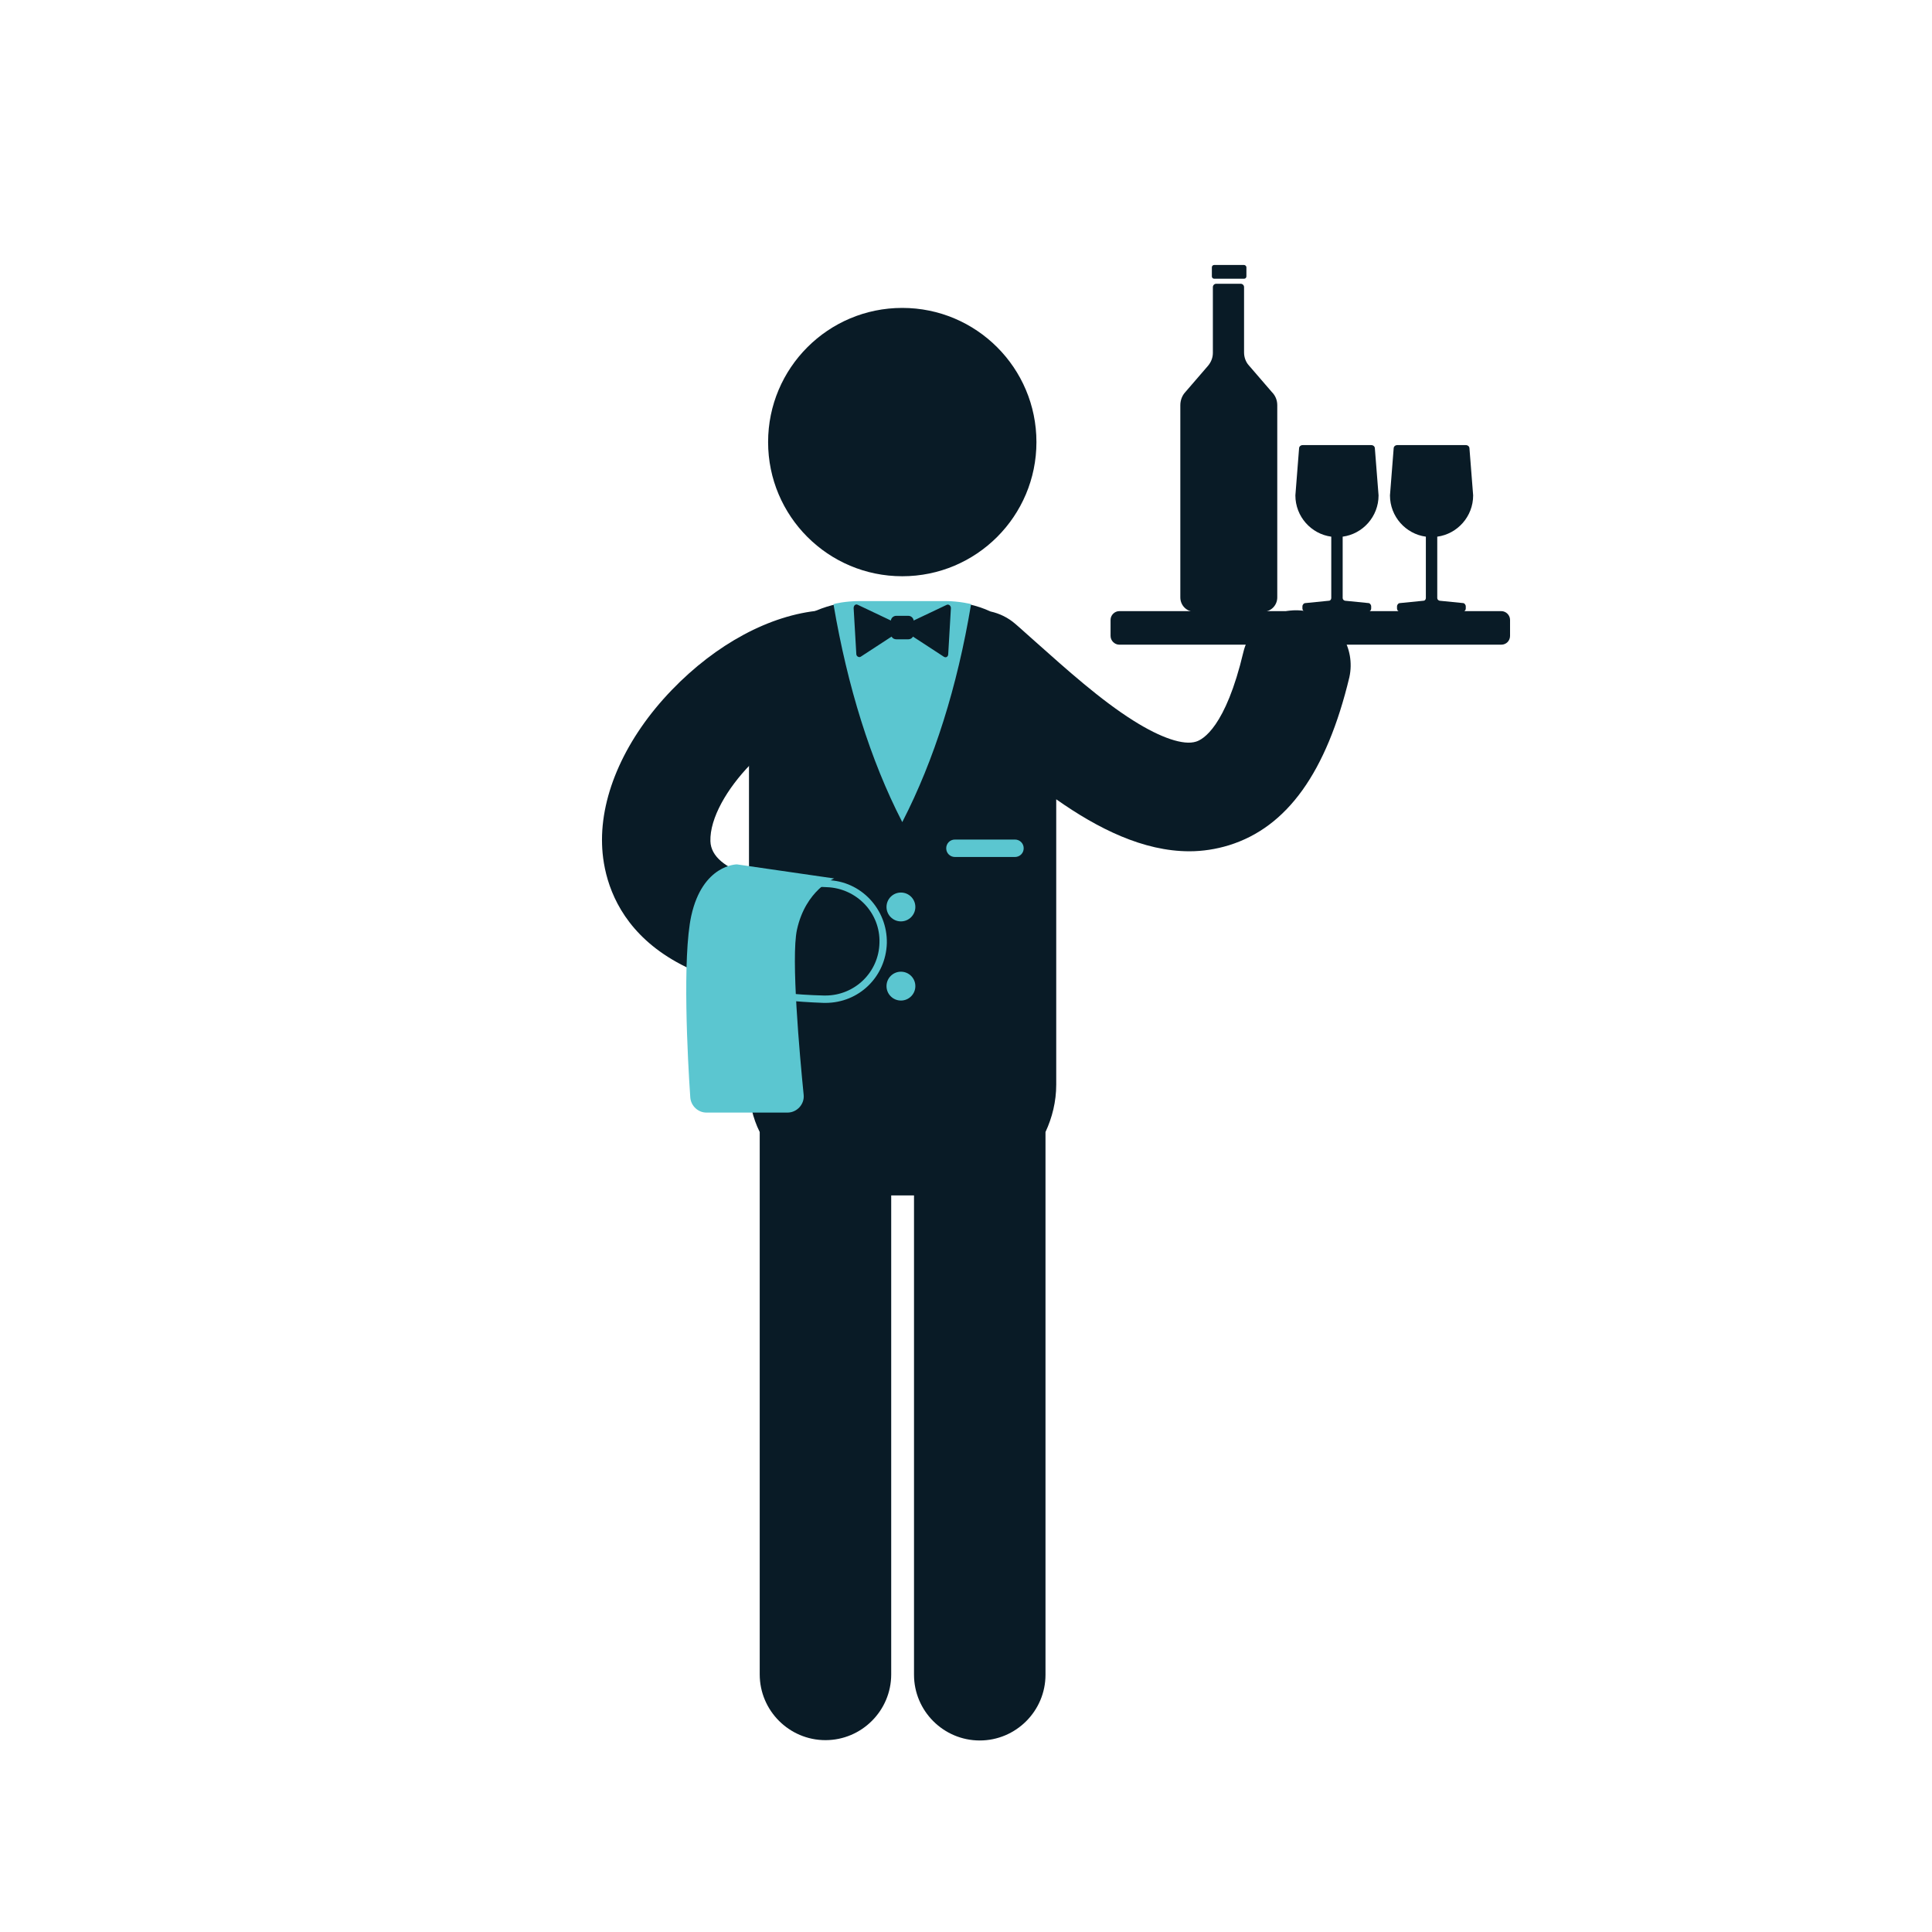 <?xml version="1.0" encoding="utf-8"?>
<!-- Generator: Adobe Illustrator 26.5.0, SVG Export Plug-In . SVG Version: 6.00 Build 0)  -->
<svg version="1.1" id="Layer_1" xmlns="http://www.w3.org/2000/svg" xmlns:xlink="http://www.w3.org/1999/xlink" x="0px" y="0px"
	 viewBox="0 0 576 576" style="enable-background:new 0 0 576 576;" xml:space="preserve">
<style type="text/css">
	.st0{fill:#091B26;}
	.st1{fill:#5BC6D0;}
</style>
<g>
	<g>
		<circle class="st0" cx="269" cy="131.8" r="40"/>
		<path class="st0" d="M390.2,182.4c-8.7-2.1-17.4,3.3-19.5,12c-5.3,22.4-12.1,26.1-14.1,26.7c-3.7,1.2-10.5-1.1-18.6-6.2
			c-9.9-6.2-20.1-15.4-29.1-23.4c-2.2-1.9-4.2-3.8-6.2-5.5c-2.2-1.9-4.7-3.1-7.4-3.7c-4.1-1.9-8.7-2.9-13.5-2.9h-25.5
			c-18.2,0-33,14.8-33,33v111c0,5.1,1.1,9.9,3.2,14.1v161.7c0,10.8,8.8,19.6,19.6,19.6s19.6-8.8,19.6-19.6V356.4h6.8v142.9
			c0,10.8,8.8,19.6,19.6,19.6c10.8,0,19.6-8.8,19.6-19.6V337.5c2-4.3,3.2-9.1,3.2-14.1v-85.1c12.5,8.8,26,15.5,39.7,15.5
			c3.9,0,7.9-0.6,11.8-1.8c17.4-5.4,29.1-21.8,35.9-50.1C404.2,193.2,398.9,184.5,390.2,182.4z"/>
		<path class="st0" d="M246.1,296.8c-0.2,0-0.3,0-0.5,0c-58.4-1.6-65.7-32-66.1-45c-0.5-15.1,7.1-31.9,20.8-46.1
			c13.2-13.7,29.3-22.4,44.3-23.7c8.9-0.8,16.7,5.8,17.5,14.7c0.8,8.9-5.8,16.7-14.7,17.5c-15.1,1.3-36,22.9-35.6,36.6
			c0.3,9.3,18.1,13.2,34.7,13.6c8.9,0.3,16,7.7,15.7,16.6C262,289.9,254.8,296.8,246.1,296.8z"/>
		<path class="st1" d="M219.7,257.7c0,0-10.2,0-13.6,15.3c-2.7,12.3-1.1,42.7-0.3,54.2c0.2,2.5,2.3,4.5,4.8,4.5h24.2
			c2.8,0,5.1-2.5,4.8-5.3c-1.2-12-3.8-40.9-2-49.2c2.6-11.9,11.1-15.3,11.1-15.3L219.7,257.7z"/>
		<path class="st1" d="M246.6,262.4L246.6,262.4c-8.6-0.2-17.3-1.4-23.5-3.6v2.2c6.6,2.2,15.1,3.2,23.4,3.5
			c8.9,0.3,16,7.7,15.7,16.6c-0.2,8.8-7.4,15.7-16.1,15.7c-0.2,0-0.3,0-0.5,0c-8.6-0.2-16-1.1-22.5-2.4v2.2c6.5,1.3,14,2.1,22.5,2.4
			c0.2,0,0.3,0,0.5,0c10,0,18-7.8,18.3-17.8C264.6,271.1,256.7,262.6,246.6,262.4z"/>
		<g>
			<path class="st1" d="M289.5,180.1c0,0-3.5-0.9-7.7-0.9h-25.5c-4.2,0-7.6,0.8-7.7,0.9l-0.1,0l0,0.1c4.2,24.6,11,46.4,20.4,64.7
				l0.1,0.2l0.1-0.2c9.4-18.3,16.3-40.1,20.4-64.7L289.5,180.1L289.5,180.1z"/>
			<circle class="st1" cx="268.6" cy="270.4" r="4.3"/>
			<circle class="st1" cx="268.6" cy="294" r="4.3"/>
			<path class="st1" d="M302.6,255.5h-17.9c-1.4,0-2.6-1.1-2.6-2.6c0-1.4,1.1-2.6,2.6-2.6h17.9c1.4,0,2.6,1.1,2.6,2.6
				C305.2,254.4,304,255.5,302.6,255.5z"/>
		</g>
		<path class="st0" d="M282.3,180.3l-9.9,4.7c-0.1-0.8-0.8-1.4-1.6-1.4h-3.6c-0.8,0-1.5,0.6-1.6,1.4l-9.9-4.7
			c-0.6-0.3-1.2,0.2-1.2,1l0.8,13.7c0,0.7,0.8,1.1,1.3,0.8l9.2-6c0.3,0.5,0.8,0.8,1.4,0.8h3.6c0.6,0,1.1-0.3,1.4-0.8l9.2,6
			c0.6,0.4,1.3,0,1.3-0.8l0.8-13.7C283.5,180.6,282.9,180.1,282.3,180.3z"/>
	</g>
	<g>
		<g>
			<path class="st0" d="M380.8,120.8v57.3c0,2.4-1.9,4.3-4.3,4.3h-20.3c-2.4,0-4.3-1.9-4.3-4.3v-57.3c0-1.4,0.5-2.8,1.4-3.8l6.9-8
				c0.9-1.1,1.4-2.4,1.4-3.8V85.6c0-0.5,0.4-1,1-1h7.3c0.5,0,1,0.4,1,1v19.5c0,1.4,0.5,2.8,1.4,3.8l6.9,8
				C380.3,118,380.8,119.4,380.8,120.8z"/>
			<path class="st0" d="M371.6,79.7v2.7c0,0.4-0.3,0.7-0.7,0.7H362c-0.4,0-0.7-0.3-0.7-0.7v-2.7c0-0.4,0.3-0.7,0.7-0.7h8.9
				C371.2,79,371.6,79.3,371.6,79.7z"/>
		</g>
		<path class="st0" d="M408.8,180.8v0.6c0,0.6-0.5,1-1,1h-18.5c-0.6,0-1-0.5-1-1v-0.6c0-0.5,0.4-1,0.9-1l7-0.7
			c0.4,0,0.7-0.4,0.7-0.8v-18.3c-6-0.8-10.7-6-10.7-12.3l1.1-14c0-0.6,0.5-1,1.1-1h20.4c0.6,0,1.1,0.4,1.1,1l1.1,14
			c0,6.3-4.7,11.5-10.7,12.3v18.3c0,0.4,0.3,0.7,0.7,0.8l7,0.7C408.4,179.8,408.8,180.3,408.8,180.8z"/>
		<path class="st0" d="M437,180.8v0.6c0,0.6-0.5,1-1,1h-18.5c-0.6,0-1-0.5-1-1v-0.6c0-0.5,0.4-1,0.9-1l7-0.7c0.4,0,0.7-0.4,0.7-0.8
			v-18.3c-6-0.8-10.7-6-10.7-12.3l1.1-14c0-0.6,0.5-1,1.1-1H437c0.6,0,1.1,0.4,1.1,1l1.1,14c0,6.3-4.7,11.5-10.7,12.3v18.3
			c0,0.4,0.3,0.7,0.7,0.8l7,0.7C436.6,179.8,437,180.3,437,180.8z"/>
		<path class="st0" d="M447.6,192.2H333.7c-1.4,0-2.6-1.2-2.6-2.6v-4.8c0-1.4,1.2-2.6,2.6-2.6h113.9c1.4,0,2.6,1.2,2.6,2.6v4.8
			C450.2,191,449.1,192.2,447.6,192.2z"/>
	</g>
</g>
</svg>
